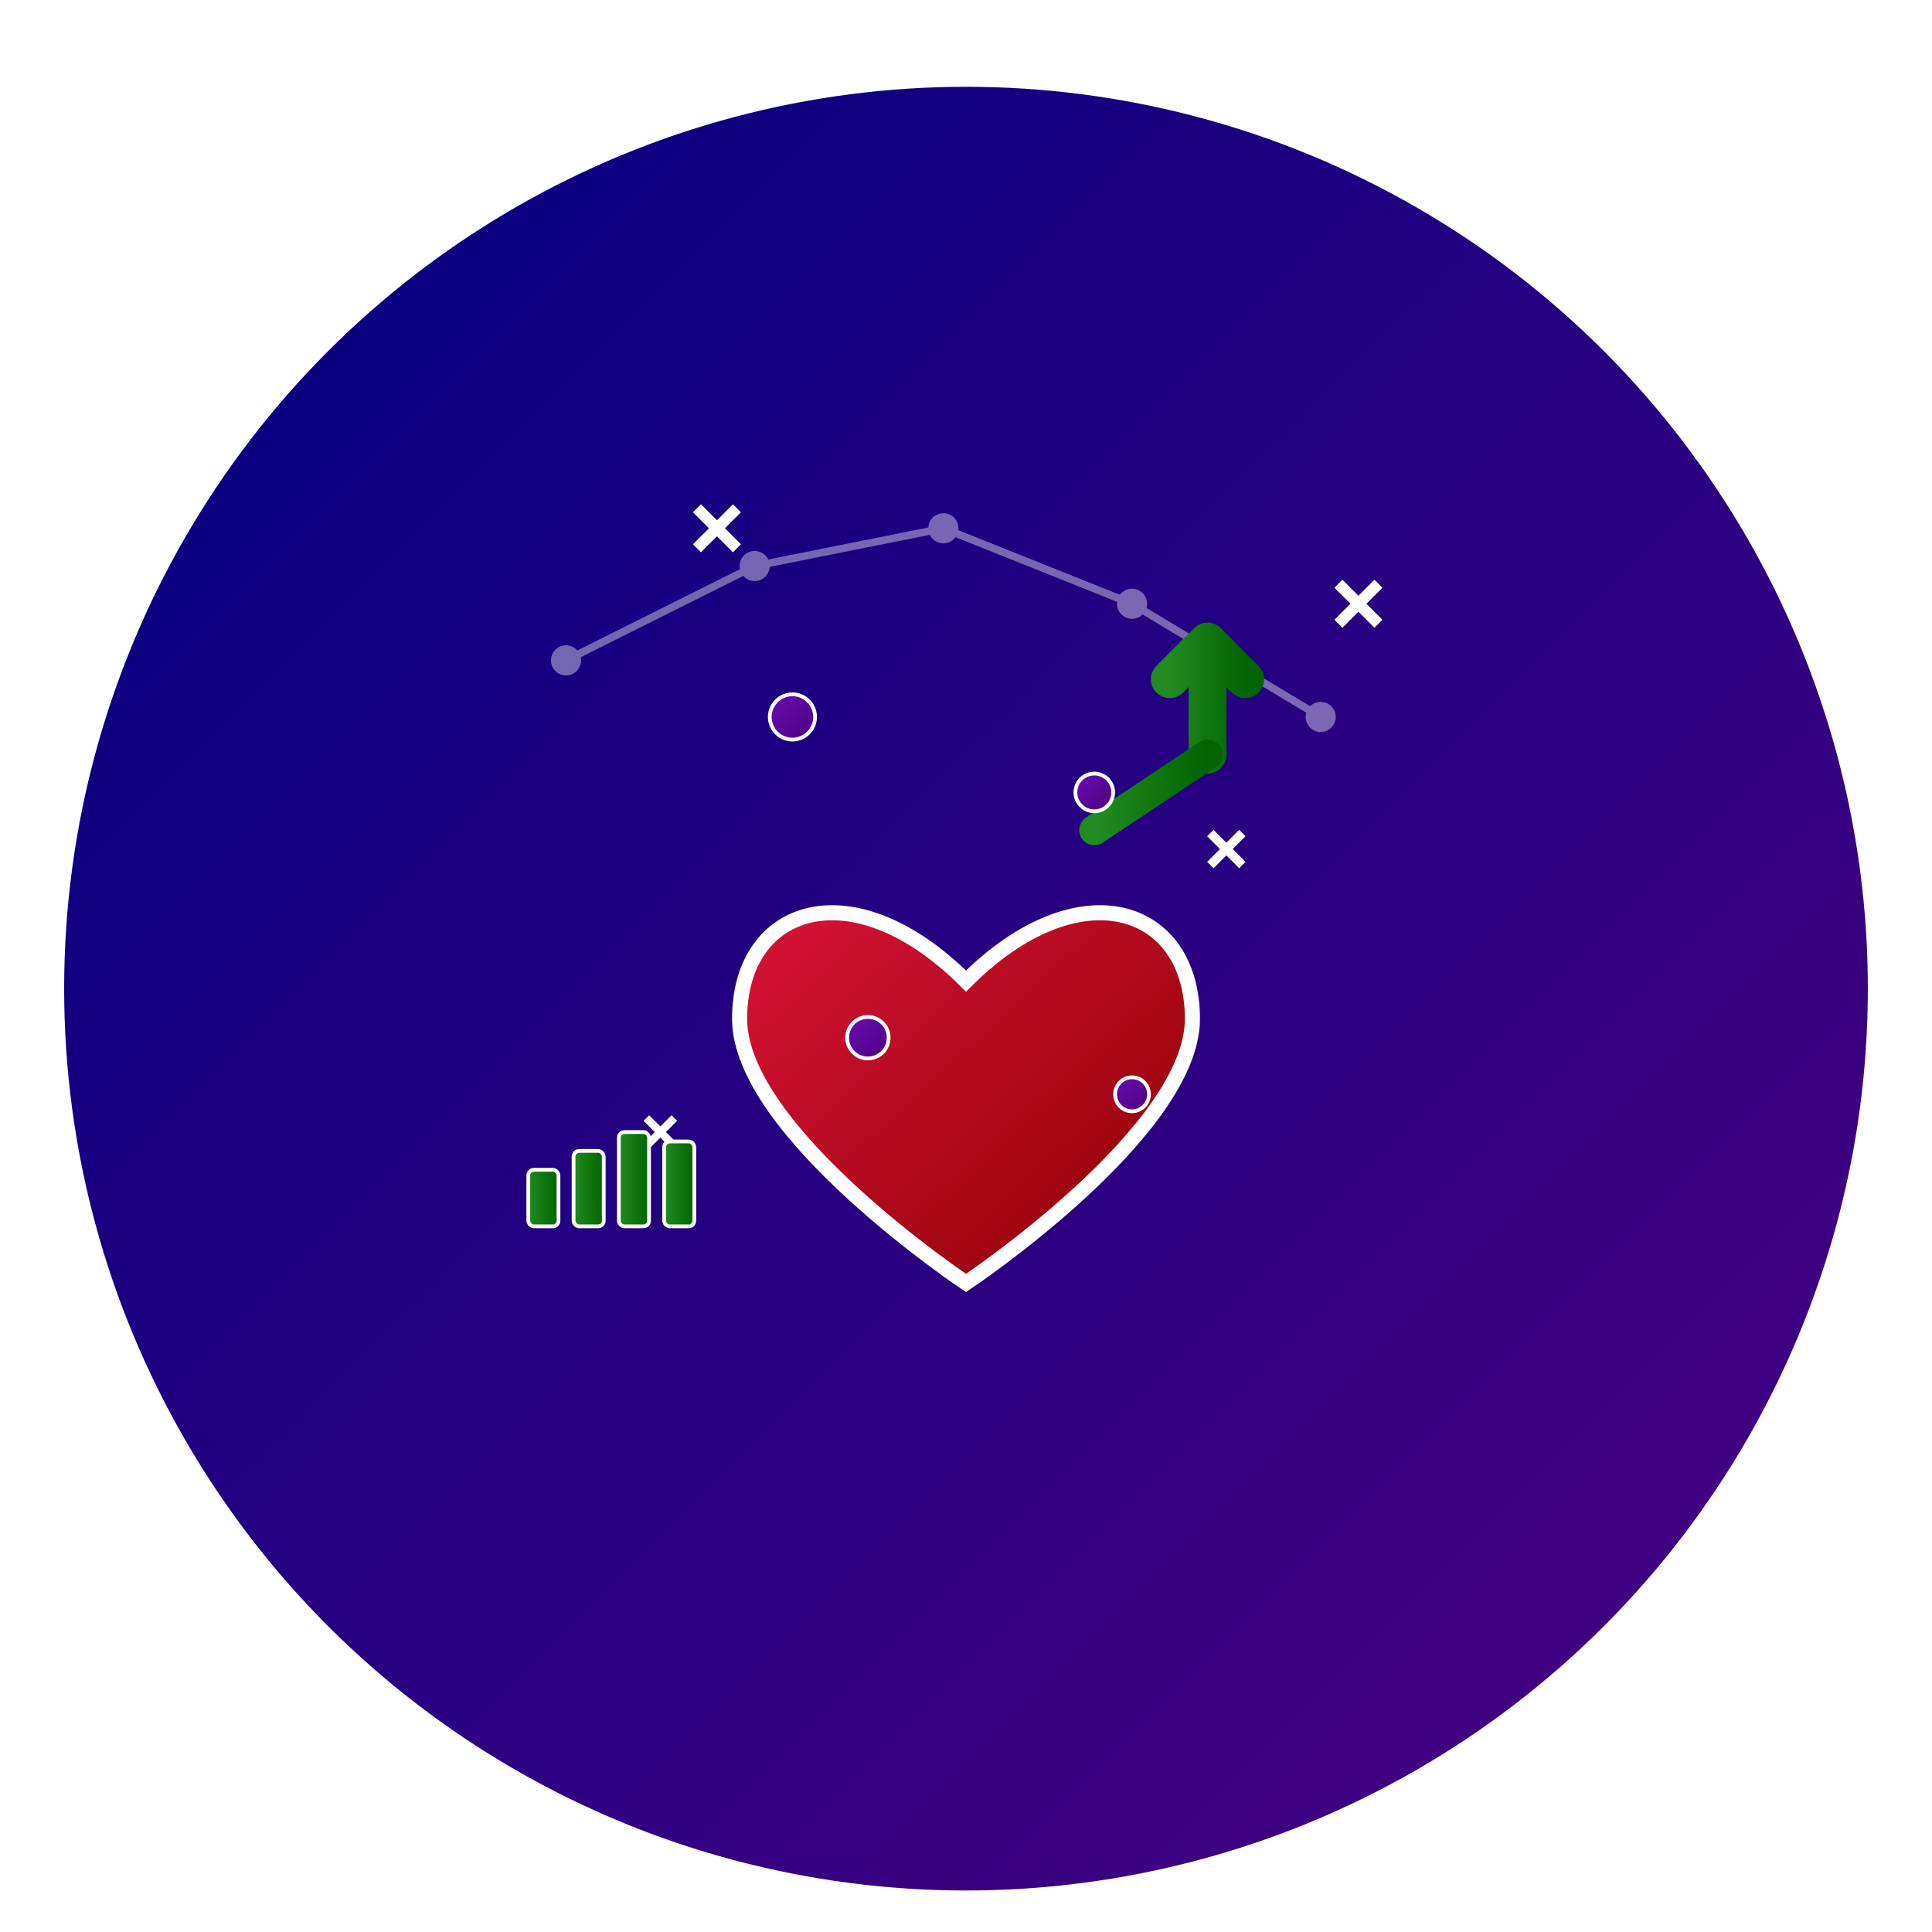 <?xml version="1.0" encoding="UTF-8"?>
<svg width="1024" height="1024" viewBox="0 0 1024 1024" fill="none" xmlns="http://www.w3.org/2000/svg">
  <defs>
    <!-- High contrast main gradient -->
    <linearGradient id="mainGradient" x1="0%" y1="0%" x2="100%" y2="100%">
      <stop offset="0%" style="stop-color:#000080;stop-opacity:1" />
      <stop offset="100%" style="stop-color:#4B0082;stop-opacity:1" />
    </linearGradient>
    
    <!-- High contrast heart gradient -->
    <linearGradient id="heartGradient" x1="0%" y1="0%" x2="100%" y2="100%">
      <stop offset="0%" style="stop-color:#DC143C;stop-opacity:1" />
      <stop offset="100%" style="stop-color:#8B0000;stop-opacity:1" />
    </linearGradient>
    
    <!-- High contrast arrow gradient -->
    <linearGradient id="arrowGradient" x1="0%" y1="0%" x2="100%" y2="0%">
      <stop offset="0%" style="stop-color:#228B22;stop-opacity:1" />
      <stop offset="100%" style="stop-color:#006400;stop-opacity:1" />
    </linearGradient>
    
    <!-- High contrast AI brain gradient -->
    <linearGradient id="brainGradient" x1="0%" y1="0%" x2="100%" y2="100%">
      <stop offset="0%" style="stop-color:#6A0DAD;stop-opacity:1" />
      <stop offset="100%" style="stop-color:#4B0082;stop-opacity:1" />
    </linearGradient>
    
    <!-- Enhanced shadow filter -->
    <filter id="dropshadow" x="-50%" y="-50%" width="200%" height="200%">
      <feGaussianBlur in="SourceAlpha" stdDeviation="16"/>
      <feOffset dx="0" dy="12" result="offset"/>
      <feComponentTransfer>
        <feFuncA type="linear" slope="0.4"/>
      </feComponentTransfer>
      <feMerge> 
        <feMergeNode/>
        <feMergeNode in="SourceGraphic"/> 
      </feMerge>
    </filter>
    
    <!-- Enhanced glow effect -->
    <filter id="glow" x="-50%" y="-50%" width="200%" height="200%">
      <feGaussianBlur stdDeviation="8" result="coloredBlur"/>
      <feMerge>
        <feMergeNode in="coloredBlur"/>
        <feMergeNode in="SourceGraphic"/>
      </feMerge>
    </filter>
  </defs>
  
  <!-- Background circle with high contrast gradient -->
  <circle cx="512" cy="512" r="480" fill="url(#mainGradient)" filter="url(#dropshadow)" stroke="white" stroke-width="4"/>
  
  <!-- AI Brain circuit pattern (more visible) -->
  <g opacity="0.4" stroke="white" stroke-width="4" fill="white">
    <circle cx="300" cy="350" r="6"/>
    <circle cx="400" cy="300" r="6"/>
    <circle cx="500" cy="280" r="6"/>
    <circle cx="600" cy="320" r="6"/>
    <circle cx="700" cy="380" r="6"/>
    <line x1="300" y1="350" x2="400" y2="300"/>
    <line x1="400" y1="300" x2="500" y2="280"/>
    <line x1="500" y1="280" x2="600" y2="320"/>
    <line x1="600" y1="320" x2="700" y2="380"/>
  </g>
  
  <!-- Main heart shape with enhanced contrast -->
  <g transform="translate(512, 480)" filter="url(#glow)">
    <path d="M0,40 C-60,-20 -120,0 -120,60 C-120,120 0,200 0,200 C0,200 120,120 120,60 C120,0 60,-20 0,40 Z" 
          fill="url(#heartGradient)" stroke="white" stroke-width="8"/>
  </g>
  
  <!-- Upward trending arrow with high contrast -->
  <g transform="translate(640, 320)" filter="url(#glow)">
    <path d="M0,80 L0,20 L-20,40 M0,20 L20,40 M0,80 L0,20" 
          stroke="url(#arrowGradient)" stroke-width="20" stroke-linecap="round" stroke-linejoin="round" fill="none"/>
    <!-- Arrow tail extending into heart -->
    <line x1="0" y1="80" x2="-60" y2="120" stroke="url(#arrowGradient)" stroke-width="16" stroke-linecap="round"/>
  </g>
  
  <!-- AI enhancement sparkles (more visible) -->
  <g fill="white">
    <g transform="translate(380, 280) rotate(45)">
      <rect x="-3" y="-15" width="6" height="30"/>
      <rect x="-15" y="-3" width="30" height="6"/>
    </g>
    <g transform="translate(650, 450) rotate(45) scale(0.8)">
      <rect x="-3" y="-15" width="6" height="30"/>
      <rect x="-15" y="-3" width="30" height="6"/>
    </g>
    <g transform="translate(350, 600) rotate(45) scale(0.7)">
      <rect x="-3" y="-15" width="6" height="30"/>
      <rect x="-15" y="-3" width="30" height="6"/>
    </g>
    <g transform="translate(720, 320) rotate(45)">
      <rect x="-3" y="-15" width="6" height="30"/>
      <rect x="-15" y="-3" width="30" height="6"/>
    </g>
  </g>
  
  <!-- Optimization metrics visualization (enhanced) -->
  <g transform="translate(280, 600)">
    <!-- Small bar chart representing optimization -->
    <rect x="0" y="20" width="16" height="30" fill="url(#arrowGradient)" rx="3" stroke="white" stroke-width="2"/>
    <rect x="24" y="10" width="16" height="40" fill="url(#arrowGradient)" rx="3" stroke="white" stroke-width="2"/>
    <rect x="48" y="0" width="16" height="50" fill="url(#arrowGradient)" rx="3" stroke="white" stroke-width="2"/>
    <rect x="72" y="5" width="16" height="45" fill="url(#arrowGradient)" rx="3" stroke="white" stroke-width="2"/>
  </g>
  
  <!-- AI connection nodes (enhanced) -->
  <g fill="url(#brainGradient)" stroke="white" stroke-width="2">
    <circle cx="420" cy="380" r="12"/>
    <circle cx="580" cy="420" r="10"/>
    <circle cx="460" cy="550" r="11"/>
    <circle cx="600" cy="580" r="9"/>
  </g>
</svg>
